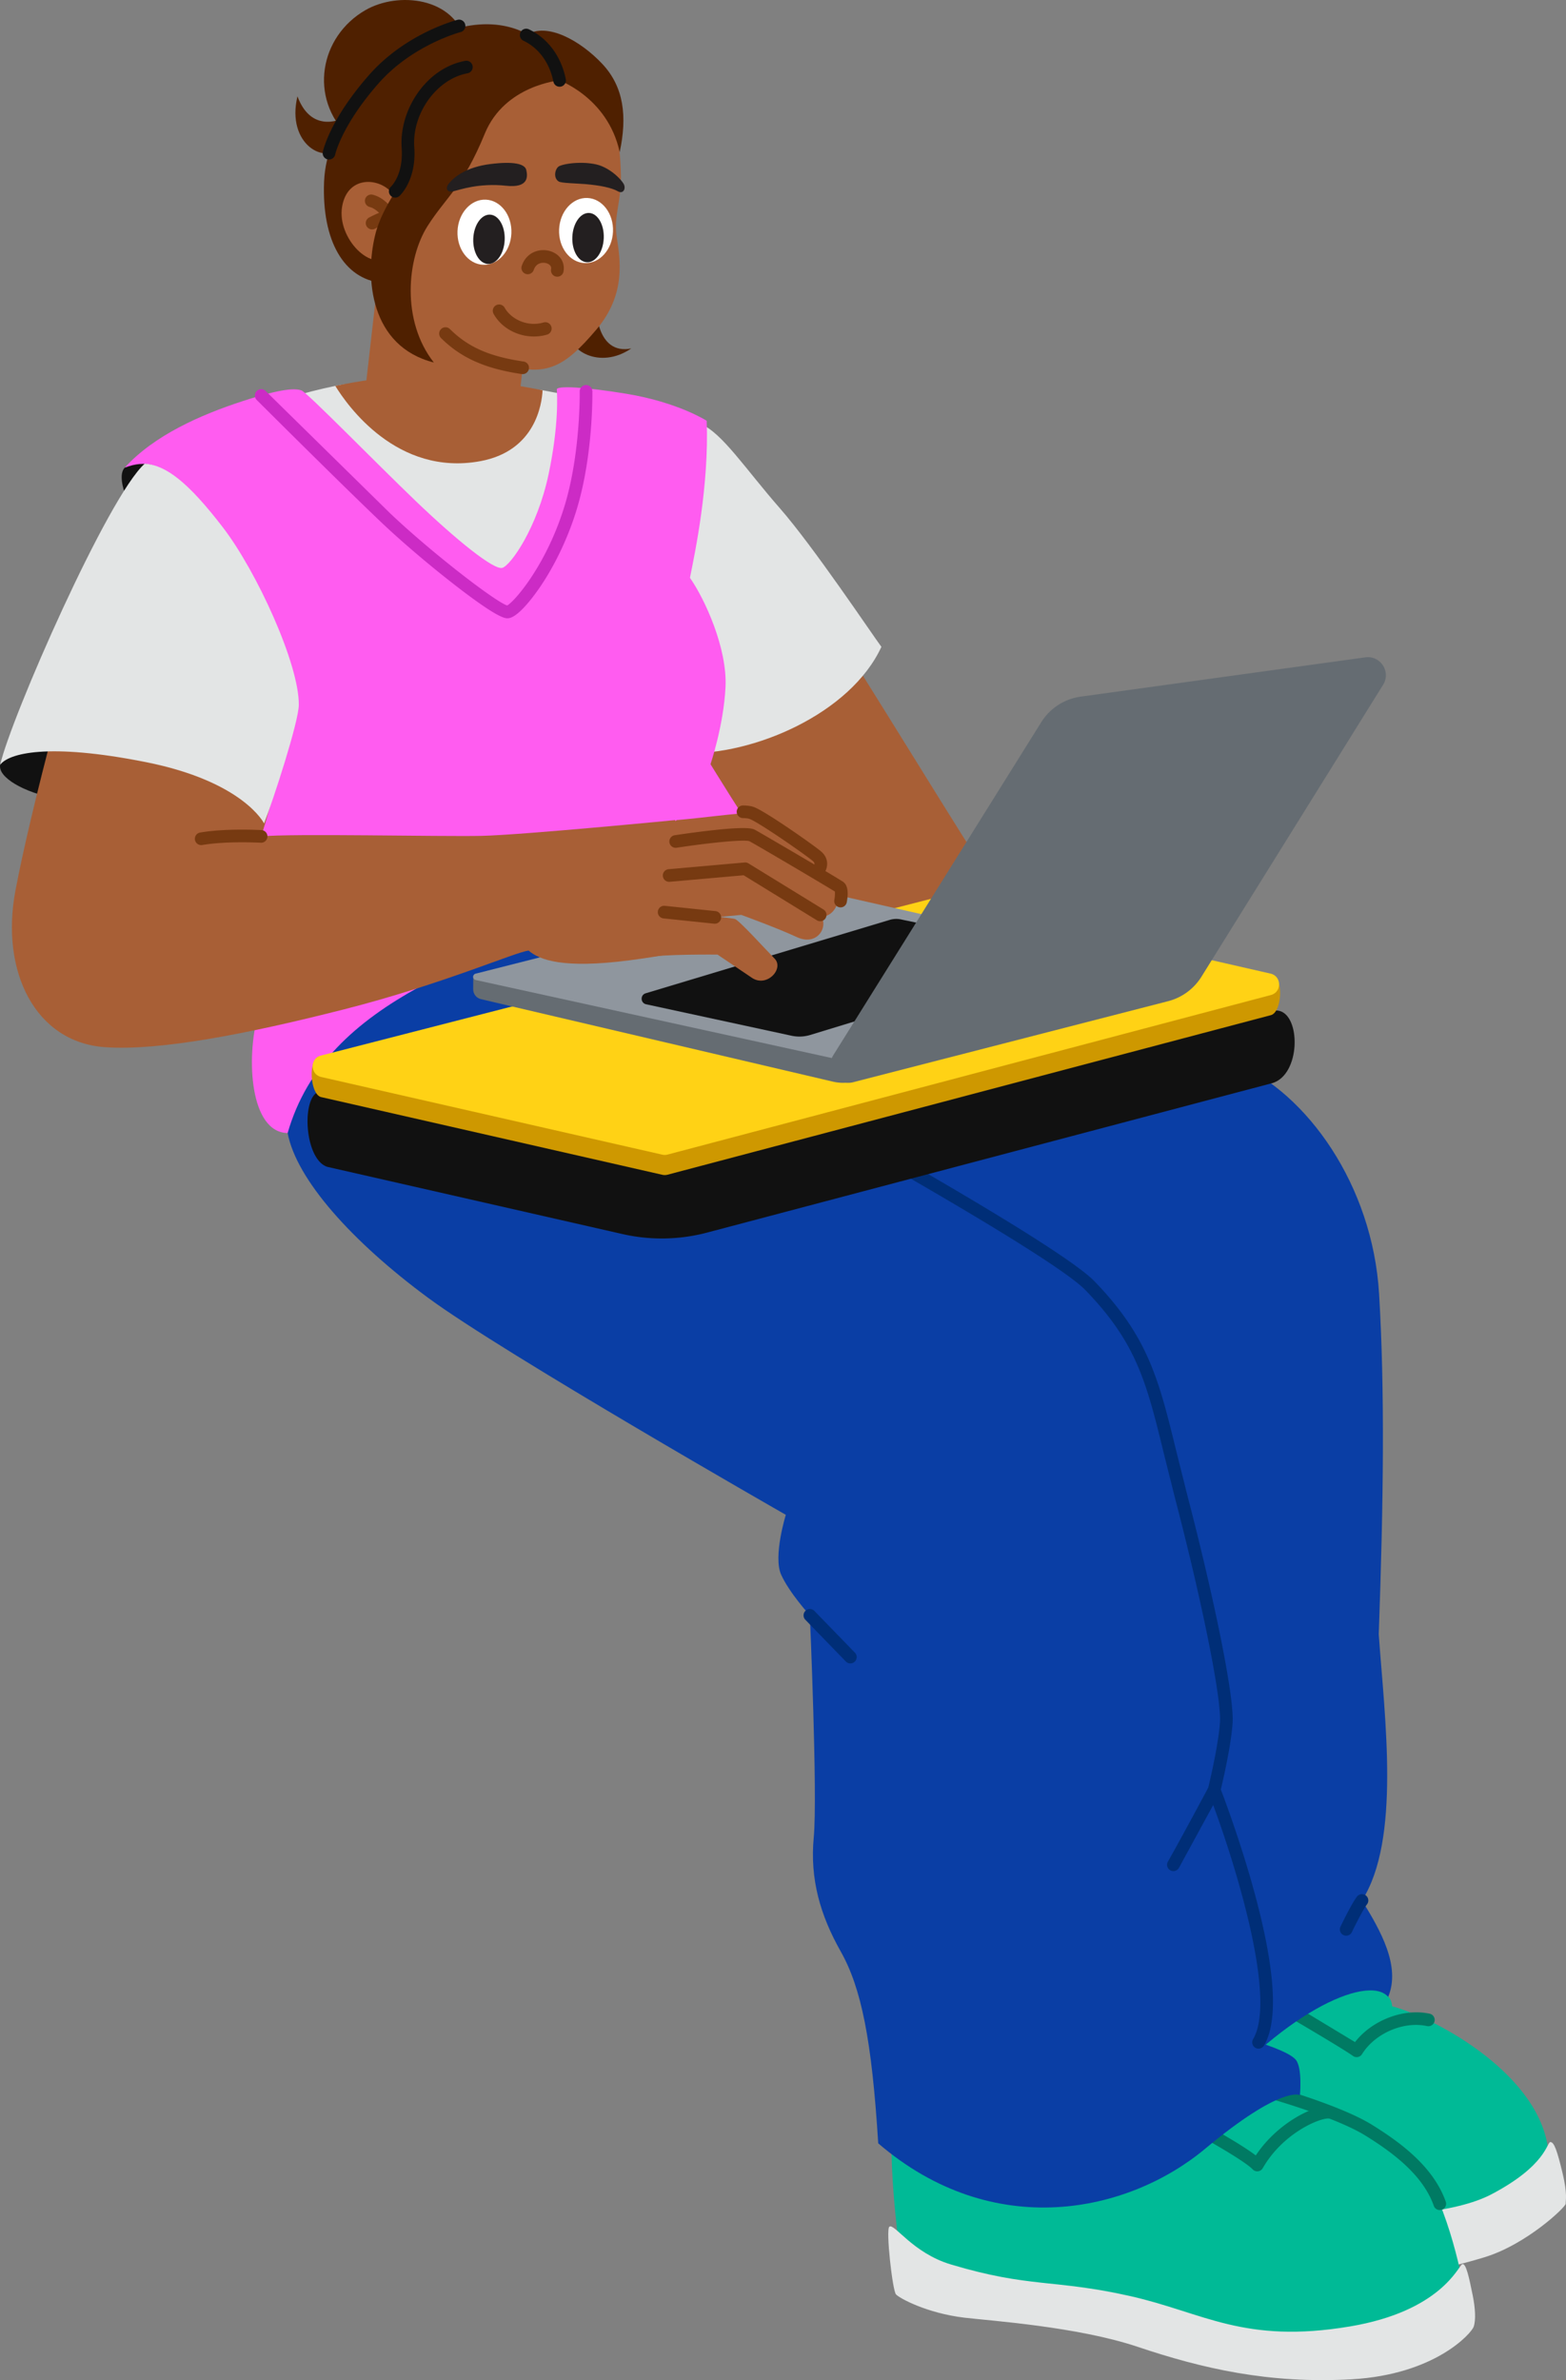 <svg xmlns="http://www.w3.org/2000/svg" height="1881.829" width="1238.308" xmlns:v="https://vecta.io/nano"><rect width="100%" height="100%" fill="#808080" stroke="none"/><style><![CDATA[.B{fill:#a85f36}.C{fill:#e3e5e5}.D{fill:#773a11}.E{fill:#4f2000}]]></style><path d="M620.629 438.401c29.656 41.824 138.166 220.058 148.652 235.077s-32.29 63.838-85.696 74.239c-21.088 4.107-120.46-110.639-120.46-110.639s-39.796-88.7-52.097-107.177 109.6-91.499 109.6-91.499z" class="B"/><path d="M1088.186 1571.637c3.17.915 12.246 5.766 12.608 14.628 35.375 9.521 119.107 54.997 123.705 116.425-39.245 49.121-105.411 62.977-128.391 62.872s-222.013-40.538-222.013-40.538-56.56-106.302-49.07-127.495 263.163-25.893 263.163-25.893z" fill="#00ba96"/><path d="M1072.764 1626.463a5 5 0 0 1-2.945-.959c-7.249-5.284-44.334-27.042-44.708-27.262a5 5 0 1 1 5.058-8.626l41.307 24.956c13.349-17.234 38.252-26.956 59.058-22.431a5 5 0 1 1-2.126 9.772c-18.589-4.043-41.165 5.702-51.396 22.188a5 5 0 0 1-3.291 2.271 5.01 5.01 0 0 1-.958.093z" fill="#007a63"/><path d="M1225.934 1693.614c2.995-.122 5.414 6.921 9.659 24.567 4.003 16.638 2.366 21.656 2.47 24.197s-30.913 32.182-64.37 42.356c-64.482 19.609-115.694 19.459-152.685 21.492s-204.545-47.518-204.545-47.518l7.542-32.683 4.947-10.123s113.847 29.291 190.82 34.502 132.458-1.303 159.334-15.366c43.839-22.939 43.957-41.307 46.827-41.424z" class="C"/><path d="m1007.407 1652.218c39.928 18.734 79.165 26.922 111.346 57.329 23.47 22.176 37.859 92.706 38.072 97.919s-78.971 48.133-96.195 48.314-108.591-12.274-121.73-14.348-226.714-56.533-226.714-56.533-10.965-72.395-6.092-120.373c3.248-31.981 301.314-12.308 301.314-12.308z" fill="#00ba96"/><path d="M571.971 673.478l404.701 166.78c57.037 24.182 108.666 96.911 113.831 182.607 4.575 75.904 3.53 164.347-.264 269.303 4.755 66.744 17.451 162.344-13.252 210.43 14.632 23.672 30.769 51.945 20.729 76.198-16.641-18.821-87.581 15.132-146.977 89.977-39.708-111.329-106.16-598.011-106.16-598.011L385.993 736.948l185.979-63.47z" fill="#0a3ea5"/><g fill="#007a63"><path d="M1138.495 1747.38a5 5 0 0 1-4.716-3.342c-8.793-24.989-33.657-42.891-54.336-55.695-23.486-14.542-76.435-29.448-76.967-29.597a5 5 0 1 1 2.694-9.631c2.228.624 54.846 15.437 79.538 30.726 22.075 13.668 48.673 32.94 58.504 60.877a5 5 0 0 1-3.057 6.376c-.549.193-1.109.285-1.66.285z"/><path d="M994.174 1716.765a5 5 0 0 1-3.641-1.574c-5.377-5.716-29.585-19.682-38.458-24.581-2.417-1.335-3.295-4.376-1.961-6.794s4.376-3.295 6.794-1.961c2.884 1.592 24.905 13.827 36.086 22.327 17.316-25.986 45.358-39.137 57.179-39.206a5 5 0 1 1 .058 10c-8.062.047-36.174 12.196-51.72 39.278-.789 1.373-2.181 2.292-3.753 2.477a4.98 4.98 0 0 1-.583.034z"/></g><path d="M431.659 733.695s446.409 300.552 460.566 334.065 75.448 277.078 77.452 294.196-9.544 53.248-9.544 53.248 39.121 119.609 40.623 140.686-5.571 58.877-5.571 58.877 24.406 7.256 29.59 13.948 3.134 27.802 3.134 27.802-14.289-8.177-75.019 42.441-167.345 73.906-258.44-4.34c-5.059-82.022-13.472-123.006-29.636-151.669s-24.468-57.101-21.339-90.277-3.091-175.529-3.091-175.529-16.167-17.678-22.688-32.121 3.689-47.338 3.689-47.338-223.428-127.659-283.058-171.721-103.931-93.211-110.875-130.116 48.501-134.161 101.166-154.812 103.043-7.342 103.043-7.342z" fill="#0a3ea5"/><path d="M995.18 1619.768c-.867 0-1.744-.226-2.544-.699-2.375-1.408-3.161-4.475-1.753-6.851 20.268-34.206-18.686-152.498-35.406-195.191-.377-.962-.446-2.018-.199-3.021.081-.329 8.129-33.119 9.41-52.381 1.239-18.641-13.916-94.281-35.251-175.947l-8.959-35.765c-13.839-56.641-21.463-87.841-62.25-129.945-32.136-33.174-302.027-180.021-304.75-181.501a5 5 0 1 1 4.774-8.787c11.171 6.071 273.966 149.066 307.158 183.329 42.675 44.053 50.997 78.109 64.782 134.53l8.919 35.611c18.802 71.966 37.053 156.608 35.555 179.137-1.191 17.92-7.654 45.694-9.306 52.576 2.897 7.572 16.223 43.058 26.856 82.393 16.3 60.297 18.746 100.691 7.27 120.059-.934 1.576-2.598 2.452-4.307 2.452z" fill="#002e77"/><path d="m204.174 753.019c1.117 26.875.846 45.862-.127 49.299-9.61 33.965-6.447 93.041 23.402 93.53 15.259-53.21 53.561-87.994 104.841-115.933-35.131-26.902-83.121-33.04-128.116-26.896z" fill="#ff5cf0"/><path d="M1009.132 798.946l-274.156-20.632a8.73 8.73 0 0 0-4.168.072l-477.781 84.552c-14.972 2.498-12.755 53.889 5.891 59.644L492.19 975.7a140.13 140.13 0 0 0 66.933-1.158l445.813-117.88c24.563-5.71 24.077-57.618 4.197-57.716z" fill="#111"/><path d="M1006.186 771.131L734.977 724.28a8.73 8.73 0 0 0-4.168.072L252.311 835.253c-8.816 2.331-7.162 30.16 1.73 32.185l269.666 61.405a8.73 8.73 0 0 0 4.168-.072l477.061-126.143c8.816-2.331 10.142-29.473 1.251-31.497z" fill="#ce9800"/><path d="M1004.642 769.776l-261.804-59.844a8.73 8.73 0 0 0-4.168.072L253.747 834.585c-8.816 2.331-8.598 14.918.293 16.943l269.666 61.405a8.73 8.73 0 0 0 4.168-.072l477.061-126.143c8.816-2.331 8.598-14.918-.293-16.943z" fill="#ffd215"/><path d="M554.177 335.296c16.696 6.746 35.5 35.744 62.258 66.267s72.431 98.929 80.533 109.859c-24.498 53.006-101.615 85.961-155.626 84.055S509.9 396.6 511.833 394.37s42.343-59.074 42.343-59.074z" class="C"/><path d="M98.564 369.809c-8.677 9.492 9.513 41.298 9.513 41.298l37.87-46.159-24.343-7.634s-18.309 7.32-23.04 12.495zm-1.633 253.097c-1.843 9.801-25.009 13.672-51.744 8.645S-1.726 614.504.117 604.703s31.743-28.241 58.477-23.214 40.179 31.616 38.336 41.417z" fill="#111"/><path d="m438.742 476.993c-52.567 14.723-138.488-34.856-144.899-36.755s-89.138-116.83-89.138-116.83c11.691-5.745 34.451-12.891 60.432-18.301 19.274-4.01 41.997-1.567 61.586-2.411 8.836-.379 15.685-5.811 23.641-5.165 12.806 1.033 25.651 10.325 37.142 11.892 15.763 2.155 29.481-3.255 41.55-.877 24.911 4.902 42.236 6.854 42.236 6.854s20.015 146.861-32.551 161.594z" class="C"/><path d="M303.661 178.348l120.854 13.75-14.755 129.687c-1.692 14.873-15.141 25.574-30.014 23.882l-66.959-7.618c-14.873-1.692-25.574-15.141-23.882-30.014l14.755-129.687z" class="B"/><path d="m472.235 236.611c-2.026 6.683-.639 44.506 26.944 38.879-25.187 17.225-50.926 1.013-48.538-13.787 1.916-11.872 21.594-25.092 21.594-25.092z" class="E"/><path d="m466.169 69.141c19.475 16.396 24.126 38.557 24.819 69.368.469 20.877-5.875 31.802-3.317 48.881s7.919 45.073-16.22 73.338c-25.594 29.969-40.065 38.895-78.736 25.486-67.575-23.431-74.297-59.043-83.96-69.862s-40.76-102.231 11.176-136.792 112.726-38.633 146.238-10.419z" class="B"/><path d="M601.296 666.264c-12.264-17.956-39.466-62.048-39.466-62.048s10.377-30.554 11.869-60.998-16.177-69.282-28.124-86.394c4.251-21.053 15.086-72.734 13.255-124.125 0 0-22.618-14.626-63.505-21.367-32.922-5.428-55.255-6.524-55.033-3.402s1.835 27.592-6.504 67.023c-8.992 42.518-29.884 71.958-36.539 74.001s-36.49-22.115-68.49-52.788-85.816-85.836-90.313-87.455-14.274-2.121-46.987 8.578-69.429 26.719-92.894 52.517c67.547-26.52 62.009 127.001 83.795 212.539 13.801 54.187 19.883 124.222 21.815 170.672 44.996-6.144 92.985-.006 128.116 26.896 31.794-17.322 68.574-32.016 107.956-46.833 102.9-38.715 156.078 2.303 140.041-31.323-.674-1.413 33.273-17.539 21.009-35.496z" fill="#ff5cf0"/><path d="m429.056 308.545c-.587 11.18-5.84 48.046-49.19 56.058-66 12.201-105.493-44.415-114.729-59.497 19.274-4.01 40.309-7.073 59.899-7.917l21.039.646 40.875 3.684c15.763 2.155 30.036 4.647 42.106 7.025z" class="B"/><path d="M422.09 30.436s-26.76-23.2-75.534-2.987c-47.008 19.481-88.428 69.068-90.296 116.276s16.033 76.598 45.096 79.823c14.163-37.623 13.315-41.617 22.464-67.376s39.564-68.725 55.959-80.877 54.909-29.542 54.909-29.542l-12.599-15.317z" class="E"/><path d="M309.956 152.453c-10.834-12.566-35.479-13.426-39.479 11.182s23.401 53.136 39.332 38.14 5.157-43.511.147-49.322z" class="B"/><g class="D"><path d="M312.266 194.872a4.98 4.98 0 0 1-2.236-.531 5 5 0 0 1-2.23-6.71c.738-1.471.785-4.974-1.508-10.003-3.165-6.939-8.906-12.688-13.963-13.981a5 5 0 1 1 2.478-9.688c9.76 2.496 17.188 12.075 20.583 19.52 3.284 7.2 3.764 13.818 1.351 18.633a5 5 0 0 1-4.474 2.761z"/><path d="M294.233 181.391a5 5 0 0 1-2.282-9.452c9.316-4.768 17.962-8.534 21.393-2.353a5 5 0 0 1-1.945 6.798c-1.5.832-3.242.812-4.668.098-1.183.274-4.061 1.205-10.224 4.359a4.98 4.98 0 0 1-2.274.55z"/></g><g class="E"><path d="m440.075 62.631s40.323 13.342 49.946 57.64c6.03-28.152 3.321-51.497-13.664-69.64s-43.709-33.5-60.215-22.909c12.187 31.562 23.933 34.909 23.933 34.909z"/><path d="M442.497 63.566s-43.365 3.671-59.12 42.037c-17.55 42.738-30.531 49.941-45.259 73.088-16.354 25.705-20.951 74.983 4.934 107.922-50.261-12.718-54.761-66.596-46.41-100.783 6-24.565 24.17-42.521 25.287-56.2s13.526-56.895 46.848-76.6c35.134-20.777 57.362-17.13 65.577-11.961s8.142 22.496 8.142 22.496zm-74.401-31.113c-8.923-34.671-53.28-39.356-79.154-24.436-36.263 20.91-44.749 69.356-13.567 99.564 28.957 28.052 92.721-75.127 92.721-75.127z"/><path d="m272.757 92.859s-25.893 14.66-37.541-16.679c-9.077 37.784 22.364 55.444 35.195 38.814 9.693-12.563 2.346-22.136 2.346-22.136z"/></g><path d="M413.295 295.792a5.05 5.05 0 0 1-.732-.054c-28.888-4.239-47.97-12.744-63.805-28.439a5 5 0 0 1 7.04-7.102c14.388 14.261 31.254 21.692 58.217 25.648a5 5 0 0 1-.719 9.948zm27.393-77.01c-.296 0-.595-.026-.896-.081a5 5 0 0 1-4.029-5.811c.617-3.407-2.89-4.585-3.979-4.865-2.709-.697-7.802-.344-9.723 5.381a5 5 0 1 1-9.481-3.181c3.539-10.552 13.59-13.966 21.69-11.887 8.039 2.064 12.699 8.78 11.332 16.332a5 5 0 0 1-4.914 4.11z" class="D"/><path d="M442.492 68.567a5 5 0 0 1-4.896-4.015c-2.981-14.825-11.583-26.603-23.599-32.314a5 5 0 1 1 4.293-9.031c14.891 7.078 25.501 21.429 29.11 39.375.544 2.707-1.209 5.343-3.916 5.888-.333.067-.665.099-.991.099zm-129.965 87.681c-1.367 0-2.729-.557-3.716-1.653a5 5 0 0 1 .337-7.033c.477-.449 9.952-9.678 8.467-30.512-1.044-14.649 3.568-30.499 12.653-43.485 9.6-13.722 22.956-22.761 37.606-25.451 2.714-.498 5.322 1.299 5.821 4.015a5 5 0 0 1-4.015 5.821c-24.32 4.466-43.989 31.751-42.091 58.39 1.858 26.075-11.163 38.124-11.718 38.624-.956.861-2.153 1.285-3.345 1.285zm-52.361-30.115a4.95 4.95 0 0 1-1.006-.103c-2.697-.553-4.442-3.174-3.899-5.873.206-1.022 5.388-25.43 36.616-60.907 28.818-32.739 68.21-43.143 69.873-43.569a5 5 0 1 1 2.491 9.685c-.378.098-38.137 10.135-64.858 40.492-29.232 33.21-34.274 56.062-34.322 56.289-.494 2.358-2.575 3.986-4.895 3.986z" fill="#111"/><path d="m884.143 770.964-243.764-53.956-266.162 54.732-.044 10.45c-.016 3.748 2.584 7 6.243 7.81l278.685 65.31c5.314 1.176 10.83 1.092 16.106-.247l209.039-77.357c3.54-.898 3.462-5.953-.103-6.742z" fill="#656c72"/><path d="M933.682 769.297l-287.753-65.283a23.93 23.93 0 0 0-11.059.169l-258.785 65.65c-2.626.666-2.569 4.417.077 5.003l298.271 65.361c.392.087.799.081 1.188-.018L933.76 774.3c2.626-.666 2.569-4.417-.077-5.003z" fill="#8f969e"/><path d="M535.174 648.379c21.053-1.759 47.669-5.563 57.482-5.477s47.126 27.849 54.633 34.104-4.172 27.979-14.598 24.799-48.915-25.505-48.915-25.505l-88.628.43z" class="B"/><path d="M703.496 727.31l-192.925 58.032c-4.438 1.335-4.186 7.703.344 8.683l114.967 24.866c4.923 1.065 10.037.852 14.855-.619l206.634-63.086-134.961-28.257a18.08 18.08 0 0 0-8.913.383z" fill="#111"/><path d="M79.062 453.973c-19.748 53.19-54.955 186.726-66.899 250.344s15.591 119.716 70.791 123.629c43.183 3.061 112.145-10.343 189.306-29.964 77.827-19.791 136.4-45.715 145.768-46.382 8.362 7.25 26.929 14.558 79.789 7.653s61.058-12.981 61.058-12.981l-25.018-97.861s-120.775 11.744-152.892 12.463-151.076-2.01-174.439.439c8.464-26.424 14.903-55.118 14.903-55.118z" class="B"/><path d="M114.43 366.627c16.939 1.106 34.529 14.891 61.621 50.098s60.572 108.666 60.231 140.597c-.145 13.574-20.154 75.023-27.45 93.753 0 0-16.172-33.151-93.687-48.551S6.773 595.643.117 604.703c8.781-37.98 85.285-212.249 114.313-238.076z" class="C"/><g class="B"><path d="M509.033 667.895c-.39.028 80.991-8.517 85.786-7.289s56.813 34.108 64.674 39.824 2.308 30.332-17.43 23.108-52.654-28.746-52.654-28.746l-86.432 9.234 6.056-36.13z"/><path d="m511.258 699.12s73.604-13.09 77.981-12.225 49.148 29.143 56.979 34.385c11.123 7.446 2.002 28.103-16.258 19.577-15.226-7.108-43.809-17.497-43.809-17.497l-62.157 5.844-12.735-30.084z"/><path d="M510.743 757.026c13.335-2.756 56.654-2.277 56.654-2.277l26.789 18.098c11.987 8.561 26.18-6.965 18.291-14.977-7.254-7.366-27.692-29.985-31.316-31.296s-66.839-6.489-66.839-6.489l-3.578 36.94z"/></g><g class="D"><path d="M159.082 668.171c-2.394 0-4.509-1.724-4.924-4.163a5 5 0 0 1 4.092-5.767c20.691-3.516 47.442-1.986 48.57-1.919a5 5 0 0 1-.591 9.982c-.265-.015-26.754-1.527-46.304 1.796-.283.048-.565.071-.844.071zm406.133 62.158c-.173 0-.347-.009-.523-.027l-40.034-4.166a5 5 0 0 1-4.456-5.491c.286-2.746 2.737-4.743 5.491-4.456l40.034 4.166a5 5 0 0 1-.511 9.974zm83.332-1.968a4.98 4.98 0 0 1-2.614-.741l-57.903-35.598-58.446 5.174a5 5 0 1 1-.881-9.961l60.095-5.32c1.074-.095 2.144.158 3.06.721l59.313 36.465a5 5 0 0 1 1.641 6.878c-.944 1.536-2.584 2.382-4.264 2.382zm3.565-38.625l-8.368-5.475-.067.107c1.083-1.886-.469-3.21-.979-3.645-5.513-4.703-42.191-30.308-50.055-33.268-.44-.166-1.828-.559-5.199-.634a5 5 0 0 1-4.888-5.109c.061-2.76 2.347-4.932 5.109-4.888 3.66.081 6.441.497 8.5 1.272 9.654 3.634 47.455 30.269 53.023 35.019 7.004 5.975 4.975 13.484 2.924 16.62z"/><path d="M664.675 717.424c-.298 0-.6-.027-.904-.082a5 5 0 0 1-4.021-5.817c.423-2.341.592-5.246.419-6.625-7.326-4.625-60.223-35.815-67.595-39.824-4.761-1.532-33.479 1.487-57.52 5.187-2.73.418-5.283-1.452-5.703-4.181s1.452-5.282 4.181-5.703c.136-.021 13.735-2.108 27.971-3.726 30.163-3.43 33.759-1.49 35.69-.448 3.985 2.15 66.555 38.739 69.807 41.249 3.189 2.462 4.06 7.801 2.588 15.867-.44 2.413-2.545 4.103-4.913 4.103zm-72.23-52.418z"/></g><path d="M703.227 1760.552c3.879-3.087 18.313 20.712 48.575 29.791 62.609 18.783 81.62 11.464 141.913 25.043 57.913 13.043 89.739 38.087 173.739 24 71.633-12.013 85.603-47.431 88.667-49.122s5.667 10.949 8.451 24.719c1.963 9.711 2.58 19.366.708 24.664s-30.663 37.784-96.304 41.51-118.227-8.486-169.186-25.595c-47.898-16.081-116.496-20.637-137.232-23.114-29.779-3.557-51.345-15.396-54.079-18.417s-8.16-51.166-5.252-53.48z" class="C"/><path d="M401.214 488.864c-3.028 0-10.661-2.411-41.356-26.187-20.38-15.786-42.834-34.917-58.599-49.929-32.882-31.31-97.615-95.885-98.265-96.533a5 5 0 0 1 7.063-7.079l98.097 96.37c32.439 30.888 83.392 70.201 92.902 73.215 5.945-3.199 31.675-32.827 45.729-79.919 12.274-41.127 11.637-88.821 11.629-89.298a5 5 0 1 1 9.999-.165c.033 2.01.666 49.729-12.046 92.323-6.471 21.684-16.582 43.417-28.469 61.196-3.856 5.768-17.102 24.683-25.618 25.914-.298.043-.635.092-1.066.092zm.385-10.002z" fill="#cc2bc5"/><path d="M927.861 1479.387c-.838 0-1.687-.211-2.466-.654a5 5 0 0 1-1.876-6.817c10.306-18.132 31.987-58.662 32.205-59.069a5 5 0 1 1 8.818 4.716l-32.33 59.295c-.921 1.621-2.611 2.53-4.351 2.53zm-255.43-164.219a4.98 4.98 0 0 1-3.588-1.518l-32.049-33.023a5 5 0 0 1 7.175-6.965l32.049 33.023a5 5 0 0 1-.105 7.07c-.972.943-2.228 1.412-3.482 1.412zm392.059 215.29c-.723 0-1.457-.157-2.153-.49a5 5 0 0 1-2.355-6.667c.878-1.837 8.707-18.114 13.042-23.751a5 5 0 1 1 7.927 6.097c-3.131 4.07-9.685 17.237-11.946 21.967a5 5 0 0 1-4.515 2.844z" fill="#002e77"/><path d="M823.231 571.224L658.909 834.315c-6.743 10.918 3.209 24.5 15.651 21.359l248.912-64.036a43.96 43.96 0 0 0 26.692-19.602l143.559-230.673c6.256-10.177-1.998-23.081-13.86-21.668l-224.43 30.978c-13.306 1.584-25.162 9.15-32.203 20.552z" fill="#656c72"/><path d="M422.185 266.045c-13.029 0-25.662-6.735-31.879-17.874a5 5 0 1 1 8.732-4.874c4.881 8.744 17.715 15.5 30.745 11.666a5 5 0 0 1 6.208 3.386c.779 2.649-.737 5.428-3.386 6.208a36.93 36.93 0 0 1-10.419 1.489z" class="D"/><ellipse cx="382.998" cy="183.498" fill="#fff" rx="25.767" ry="21.324" transform="matrix(.042 -.999 .999 .042 183.678 558.505)"/><ellipse cx="386.571" cy="189.091" fill="#231f20" rx="19.509" ry="12.436" transform="matrix(.042 -.999 .999 .042 181.515 567.435)"/><ellipse cx="463.311" cy="182.166" fill="#fff" rx="25.767" ry="21.324" transform="matrix(.042 -.999 .999 .042 261.971 637.472)"/><g fill="#231f20"><ellipse cx="464.885" cy="187.758" rx="19.509" ry="12.436" transform="matrix(.042 -.999 .999 .042 257.892 644.403)"/><path d="M355.179 144.778c4.358-5.209 13.904-12.71 32.437-15.058s27.403-.172 28.526 4.623c1.249 5.334 1.795 14.429-15.862 12.522-21.8-2.354-36.93 3.288-41.878 4.383s-6.716-2.296-3.223-6.47zm87.318-13.566c7.051-2.909 23.857-3.652 32.914 0s15.311 10.354 17.535 13.826c2.422 3.783 0 8.739-4.361 6.209-4.794-2.781-14.141-4.719-25.826-5.688-7.856-.651-18.834-.722-21-2.087-4.696-2.959-2.739-10.826.738-12.261z"/></g></svg>